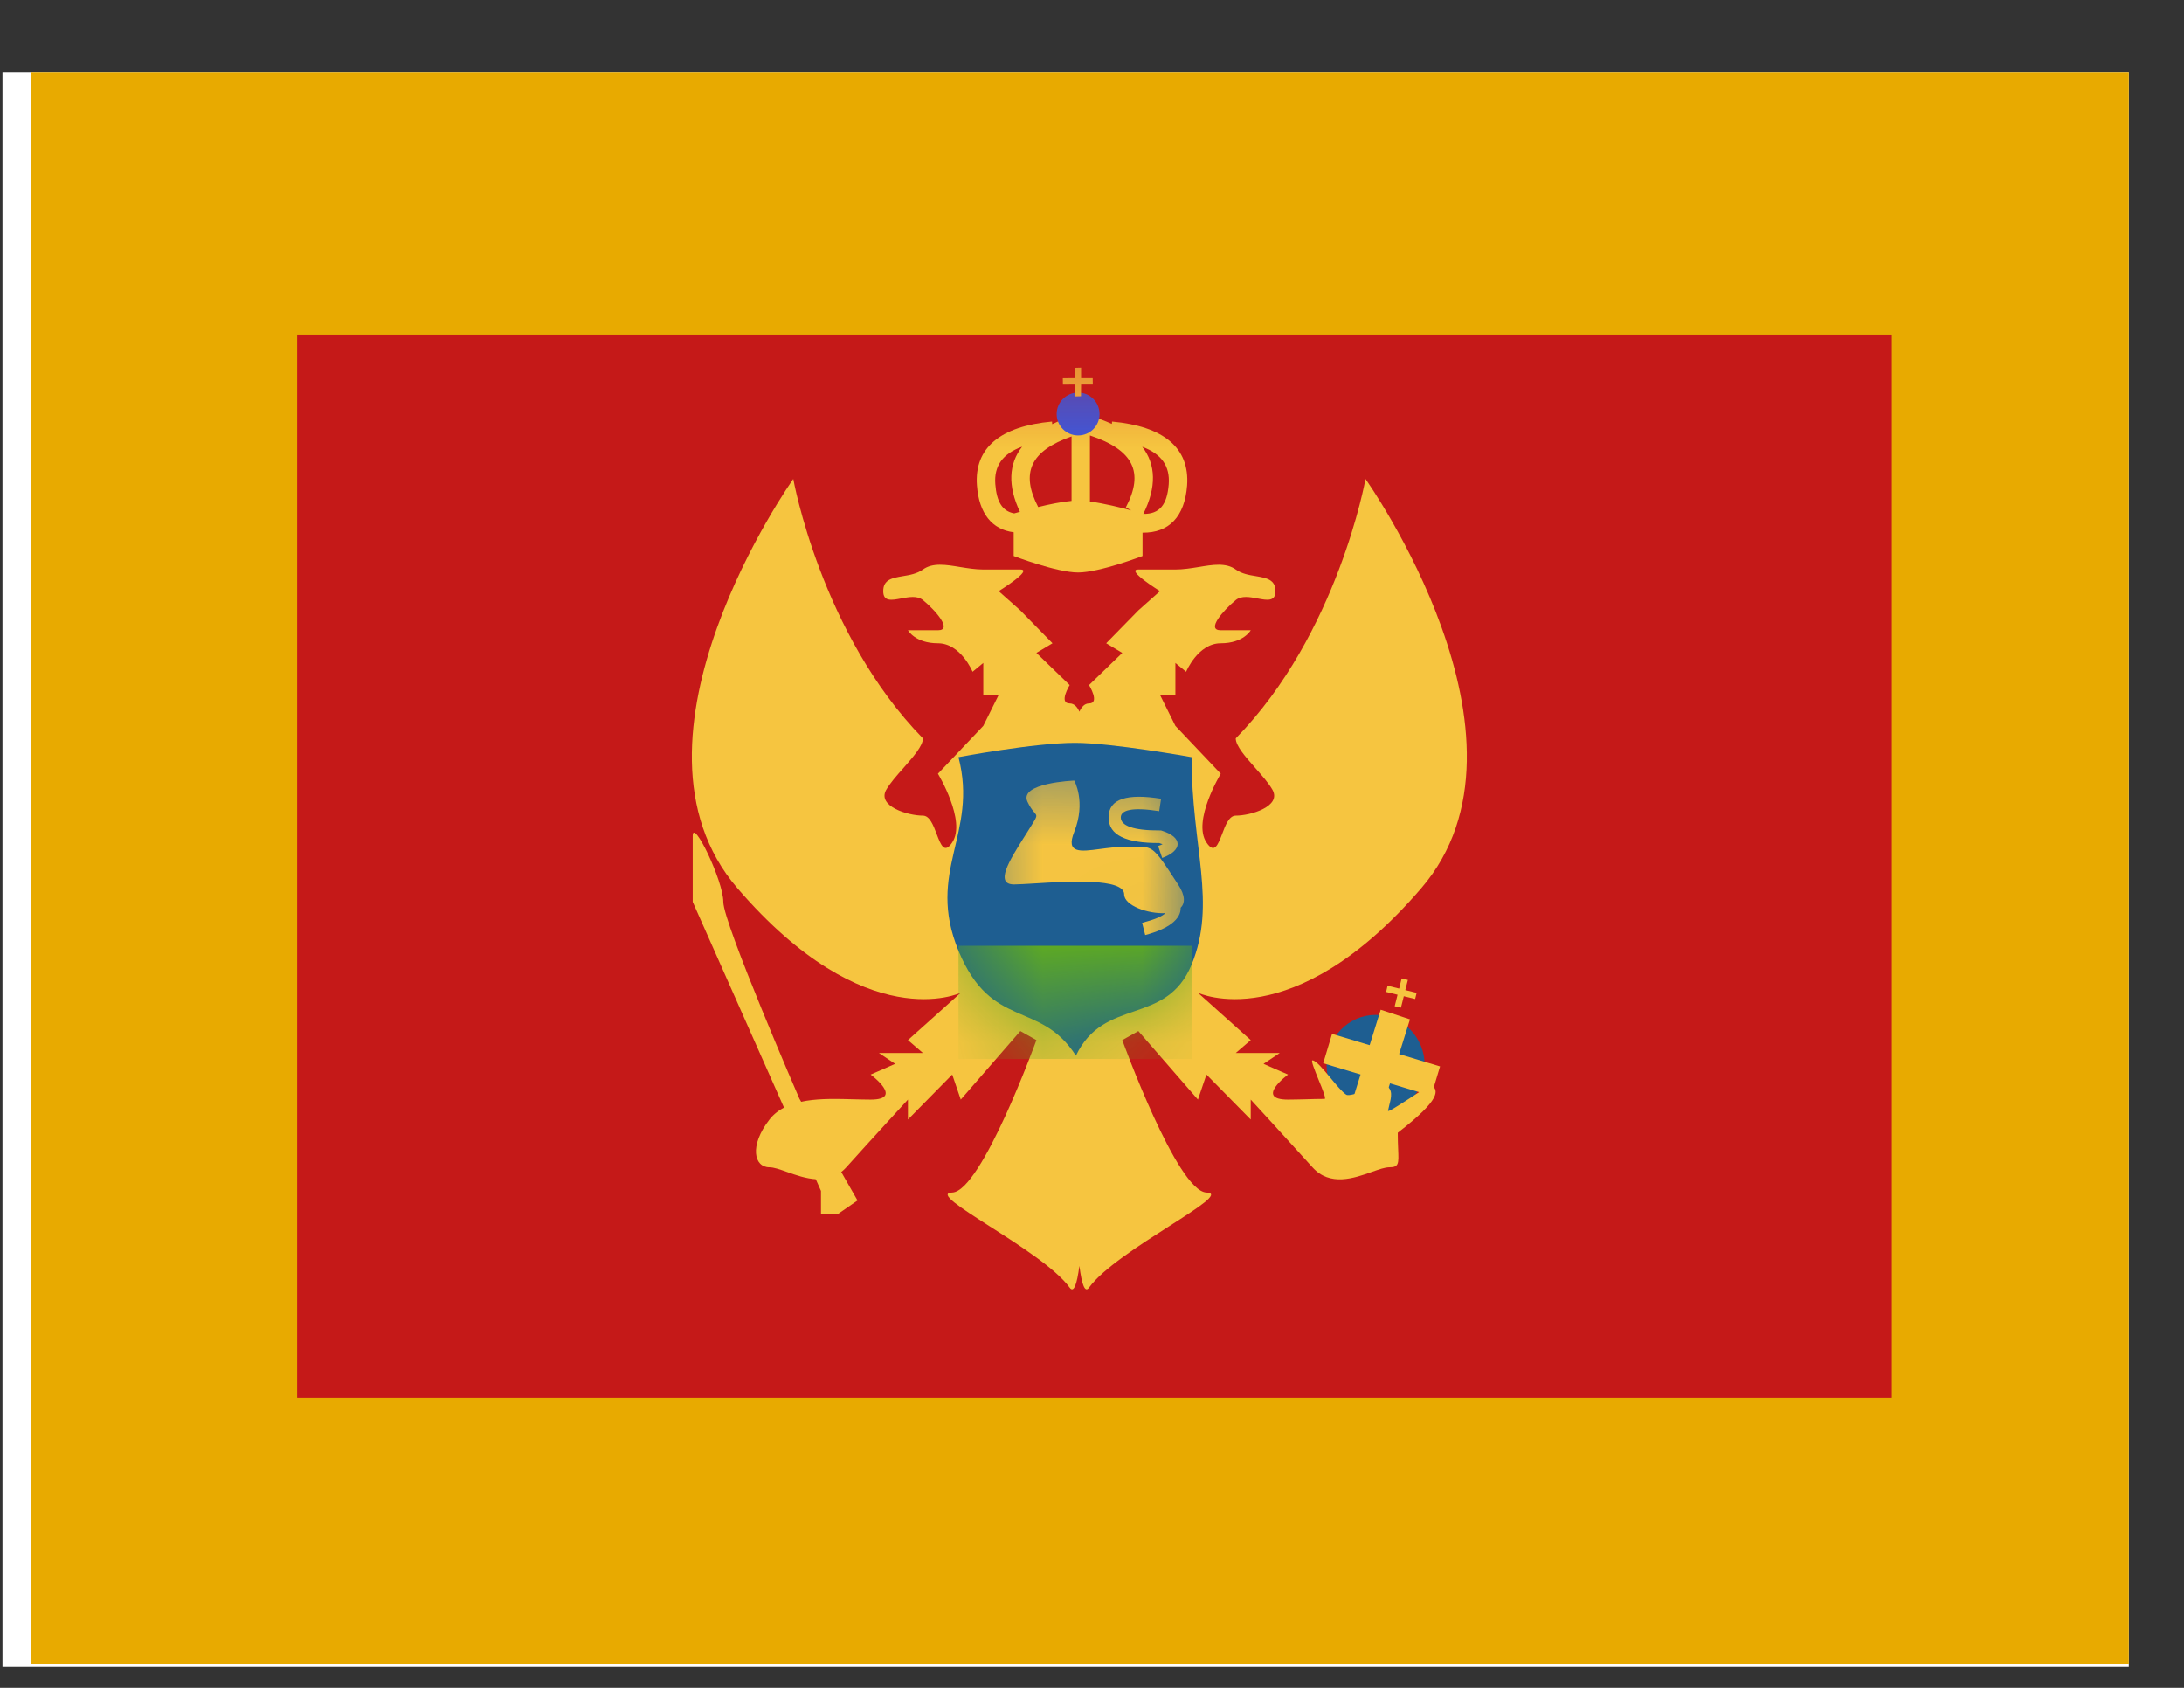 <svg width="22" height="17" viewBox="0 0 22 17" fill="none" xmlns="http://www.w3.org/2000/svg">
<rect x="0" y="0" width="22" height="17" fill="#333333" stroke="none"/>
<g clip-path="url(#clip0_58_2541)">
<rect width="21.419" height="16.064" transform="translate(0.025 0.724)" fill="white"/>
<path fill-rule="evenodd" clip-rule="evenodd" d="M0.316 0.692H21.734V16.756H0.316V0.692Z" fill="#E8AA00"/>
<path fill-rule="evenodd" clip-rule="evenodd" d="M2.993 3.37H19.057V14.079H2.993V3.37Z" fill="#C51918"/>
<mask id="mask0_58_2541" style="mask-type:luminance" maskUnits="userSpaceOnUse" x="2" y="3" width="18" height="12">
<path fill-rule="evenodd" clip-rule="evenodd" d="M2.993 3.37H19.057V14.079H2.993V3.37Z" fill="white"/>
</mask>
<g mask="url(#mask0_58_2541)">
<path fill-rule="evenodd" clip-rule="evenodd" d="M13.857 11.235C14.13 11.235 14.351 11.008 14.351 10.729C14.351 10.449 14.13 10.222 13.857 10.222C13.584 10.222 13.363 10.449 13.363 10.729C13.363 11.008 13.584 11.235 13.857 11.235Z" fill="#1E5E91"/>
<path fill-rule="evenodd" clip-rule="evenodd" d="M7.429 8.947C6.132 7.44 7.991 4.824 7.991 4.824C7.991 4.824 8.269 6.386 9.297 7.437C9.297 7.512 9.2 7.622 9.102 7.734C9.033 7.811 8.964 7.89 8.926 7.957C8.836 8.122 9.146 8.215 9.297 8.215C9.365 8.215 9.402 8.313 9.436 8.402C9.477 8.51 9.513 8.605 9.592 8.485C9.737 8.269 9.448 7.793 9.448 7.793L9.905 7.311L10.06 6.999H9.905V6.677L9.797 6.766C9.797 6.766 9.678 6.479 9.448 6.479C9.218 6.479 9.146 6.348 9.146 6.348H9.448C9.599 6.348 9.424 6.148 9.297 6.044C9.24 5.997 9.154 6.013 9.076 6.028C8.98 6.046 8.897 6.061 8.897 5.954C8.897 5.837 8.988 5.821 9.094 5.803C9.162 5.792 9.237 5.779 9.297 5.736C9.395 5.665 9.528 5.687 9.672 5.711C9.748 5.723 9.827 5.736 9.905 5.736H10.278C10.413 5.736 10.06 5.954 10.06 5.954L10.278 6.148L10.602 6.479L10.44 6.576L10.775 6.9C10.775 6.9 10.661 7.085 10.775 7.085C10.822 7.085 10.853 7.123 10.873 7.168C10.893 7.123 10.924 7.085 10.97 7.085C11.084 7.085 10.97 6.9 10.97 6.9L11.305 6.576L11.143 6.479L11.467 6.148L11.685 5.954C11.685 5.954 11.332 5.736 11.467 5.736H11.84C11.919 5.736 11.998 5.723 12.074 5.711C12.217 5.687 12.35 5.665 12.448 5.736C12.508 5.779 12.583 5.792 12.652 5.803C12.757 5.821 12.848 5.837 12.848 5.954C12.848 6.061 12.765 6.046 12.669 6.028C12.591 6.013 12.505 5.997 12.448 6.044C12.322 6.148 12.146 6.348 12.297 6.348H12.599C12.599 6.348 12.527 6.479 12.297 6.479C12.067 6.479 11.948 6.766 11.948 6.766L11.84 6.677V6.999H11.685L11.84 7.311L12.297 7.793C12.297 7.793 12.008 8.269 12.153 8.485C12.232 8.605 12.268 8.51 12.31 8.402C12.343 8.313 12.381 8.215 12.448 8.215C12.599 8.215 12.909 8.122 12.819 7.957C12.782 7.89 12.712 7.811 12.644 7.734C12.545 7.622 12.448 7.512 12.448 7.437C13.477 6.386 13.755 4.824 13.755 4.824C13.755 4.824 15.613 7.44 14.316 8.947C13.02 10.454 12.067 9.999 12.067 9.999L12.599 10.476L12.448 10.606H12.891L12.728 10.715L12.848 10.768L12.975 10.823C12.975 10.823 12.633 11.075 12.975 11.075C13.029 11.075 13.087 11.073 13.146 11.072C13.21 11.07 13.277 11.068 13.343 11.068C13.361 11.068 13.321 10.969 13.281 10.872C13.242 10.775 13.203 10.679 13.221 10.68C13.258 10.682 13.33 10.77 13.403 10.857C13.461 10.928 13.52 10.998 13.56 11.025C13.586 11.043 13.688 11.007 13.783 10.974C13.862 10.947 13.937 10.921 13.956 10.93C14.035 10.97 14.015 11.052 13.995 11.129C13.991 11.149 13.986 11.169 13.982 11.187C13.98 11.204 14.082 11.138 14.189 11.069C14.301 10.995 14.42 10.919 14.429 10.93C14.431 10.933 14.433 10.935 14.435 10.938C14.473 10.984 14.535 11.058 14.08 11.409C14.08 11.476 14.082 11.531 14.084 11.576C14.09 11.72 14.092 11.757 13.995 11.757C13.951 11.757 13.891 11.778 13.82 11.803C13.64 11.867 13.397 11.953 13.221 11.757C12.975 11.484 12.599 11.075 12.599 11.075V11.276L12.153 10.823L12.067 11.075L11.467 10.385L11.305 10.476C11.305 10.476 11.857 12 12.153 12.011C12.3 12.016 12.077 12.159 11.781 12.348C11.482 12.539 11.109 12.777 10.97 12.969C10.929 13.026 10.897 12.939 10.873 12.75C10.848 12.939 10.816 13.026 10.775 12.969C10.636 12.777 10.263 12.539 9.964 12.348C9.669 12.159 9.446 12.016 9.592 12.011C9.888 12 10.44 10.476 10.44 10.476L10.278 10.385L9.678 11.075L9.592 10.823L9.146 11.276V11.075C9.146 11.075 8.77 11.484 8.525 11.757C8.348 11.953 8.105 11.867 7.925 11.803C7.855 11.778 7.794 11.757 7.751 11.757C7.596 11.757 7.545 11.541 7.751 11.276C7.924 11.053 8.286 11.063 8.6 11.072C8.659 11.073 8.716 11.075 8.77 11.075C9.112 11.075 8.77 10.823 8.77 10.823L8.897 10.768L9.017 10.715L8.854 10.606H9.297L9.146 10.476L9.678 9.999C9.678 9.999 8.726 10.454 7.429 8.947Z" fill="#F6C540"/>
<path fill-rule="evenodd" clip-rule="evenodd" d="M8.638 12.091L8.052 11.065C8.052 11.065 7.286 9.299 7.286 9.084C7.286 8.87 6.978 8.235 6.978 8.419C6.978 8.604 6.978 9.084 6.978 9.084L8.27 11.995V12.225H8.444L8.638 12.091Z" fill="#F6C540"/>
<path d="M13.329 10.709L13.418 10.413L14.506 10.741L14.417 11.037L13.329 10.709Z" fill="#F6C540"/>
<path d="M13.908 10.17L14.203 10.267L13.915 11.189L13.621 11.093L13.908 10.17Z" fill="#F6C540"/>
<path fill-rule="evenodd" clip-rule="evenodd" d="M14.182 9.87L14.119 9.855L14.094 9.957L13.977 9.928L13.963 9.991L14.078 10.019L14.049 10.135L14.112 10.149L14.141 10.034L14.255 10.062L14.27 10L14.156 9.972L14.182 9.87Z" fill="#F6C540"/>
<path fill-rule="evenodd" clip-rule="evenodd" d="M10.82 4.188L10.852 4.299H10.949L10.981 4.188C11.061 4.212 11.134 4.24 11.2 4.27L11.202 4.246C11.718 4.293 11.986 4.509 11.958 4.89C11.934 5.204 11.775 5.369 11.509 5.365V5.6C11.509 5.6 11.076 5.766 10.86 5.766C10.644 5.766 10.211 5.6 10.211 5.6V5.361C9.993 5.334 9.862 5.172 9.841 4.89C9.812 4.509 10.08 4.293 10.597 4.246L10.599 4.272C10.665 4.24 10.739 4.212 10.82 4.188ZM10.274 5.155C10.245 5.163 10.224 5.169 10.216 5.171C10.097 5.149 10.039 5.054 10.026 4.876C10.012 4.696 10.097 4.571 10.296 4.499C10.16 4.673 10.15 4.894 10.274 5.155ZM10.458 5.107C10.567 5.08 10.693 5.054 10.794 5.045V4.396C10.379 4.541 10.279 4.764 10.458 5.107ZM10.979 5.051C11.118 5.07 11.287 5.111 11.396 5.141L11.341 5.11C11.527 4.758 11.419 4.532 10.979 4.386V5.051ZM11.506 4.5C11.645 4.679 11.651 4.907 11.517 5.176C11.681 5.179 11.757 5.084 11.773 4.876C11.786 4.697 11.703 4.573 11.506 4.5Z" fill="#F6C540"/>
<path fill-rule="evenodd" clip-rule="evenodd" d="M10.86 4.386C10.98 4.386 11.076 4.29 11.076 4.17C11.076 4.051 10.98 3.954 10.86 3.954C10.741 3.954 10.644 4.051 10.644 4.17C10.644 4.29 10.741 4.386 10.86 4.386Z" fill="#3D58DB"/>
<path fill-rule="evenodd" clip-rule="evenodd" d="M10.89 3.703L10.825 3.705L10.825 3.809L10.706 3.81L10.707 3.874L10.825 3.873L10.825 3.993L10.889 3.991L10.89 3.873L11.008 3.873L11.007 3.809L10.89 3.809L10.89 3.703Z" fill="#F6C540"/>
<path fill-rule="evenodd" clip-rule="evenodd" d="M9.655 7.626C9.655 7.626 10.417 7.482 10.829 7.482C11.2 7.482 12.003 7.626 12.003 7.626C12.003 8.536 12.259 9.094 12.003 9.716C11.747 10.337 11.121 10.038 10.838 10.633C10.476 10.069 9.987 10.38 9.655 9.576C9.324 8.772 9.857 8.402 9.655 7.626Z" fill="#1E5E91"/>
<mask id="mask1_58_2541" style="mask-type:luminance" maskUnits="userSpaceOnUse" x="9" y="7" width="4" height="4">
<path fill-rule="evenodd" clip-rule="evenodd" d="M9.655 7.626C9.655 7.626 10.417 7.482 10.829 7.482C11.2 7.482 12.003 7.626 12.003 7.626C12.003 8.536 12.259 9.094 12.003 9.716C11.747 10.337 11.121 10.038 10.838 10.633C10.476 10.069 9.987 10.38 9.655 9.576C9.324 8.772 9.857 8.402 9.655 7.626Z" fill="white"/>
</mask>
<g mask="url(#mask1_58_2541)">
<rect x="9.655" y="9.526" width="2.348" height="1.14" fill="#5EAA22"/>
<path fill-rule="evenodd" clip-rule="evenodd" d="M10.35 8.075C10.26 7.884 10.821 7.862 10.821 7.862C10.821 7.862 10.942 8.075 10.821 8.378C10.733 8.598 10.88 8.578 11.082 8.551C11.158 8.541 11.242 8.53 11.324 8.53C11.45 8.53 11.516 8.52 11.571 8.541C11.648 8.57 11.703 8.657 11.867 8.908C11.942 9.022 11.938 9.098 11.893 9.143C11.897 9.259 11.77 9.356 11.536 9.418L11.505 9.295C11.629 9.262 11.705 9.231 11.74 9.197C11.564 9.207 11.324 9.12 11.324 9.008C11.324 8.842 10.759 8.877 10.418 8.898C10.332 8.903 10.26 8.908 10.215 8.908C10.017 8.908 10.169 8.666 10.307 8.446C10.322 8.423 10.336 8.4 10.35 8.378C10.421 8.263 10.444 8.233 10.438 8.211C10.432 8.188 10.396 8.172 10.35 8.075ZM11.696 8.045C11.357 7.991 11.167 8.043 11.167 8.233C11.167 8.414 11.347 8.492 11.677 8.491C11.69 8.495 11.701 8.499 11.711 8.503C11.699 8.509 11.684 8.515 11.666 8.521L11.707 8.641C11.915 8.566 11.915 8.432 11.704 8.367L11.695 8.364L11.686 8.364C11.412 8.366 11.29 8.315 11.29 8.233C11.29 8.159 11.405 8.127 11.677 8.17L11.696 8.045Z" fill="#F6C540"/>
</g>
</g>
</g>
<defs>
<clipPath id="clip0_58_2541">
<rect width="21.419" height="16.064" fill="white" transform="translate(0.025 0.724)"/>
</clipPath>
</defs>
</svg>
